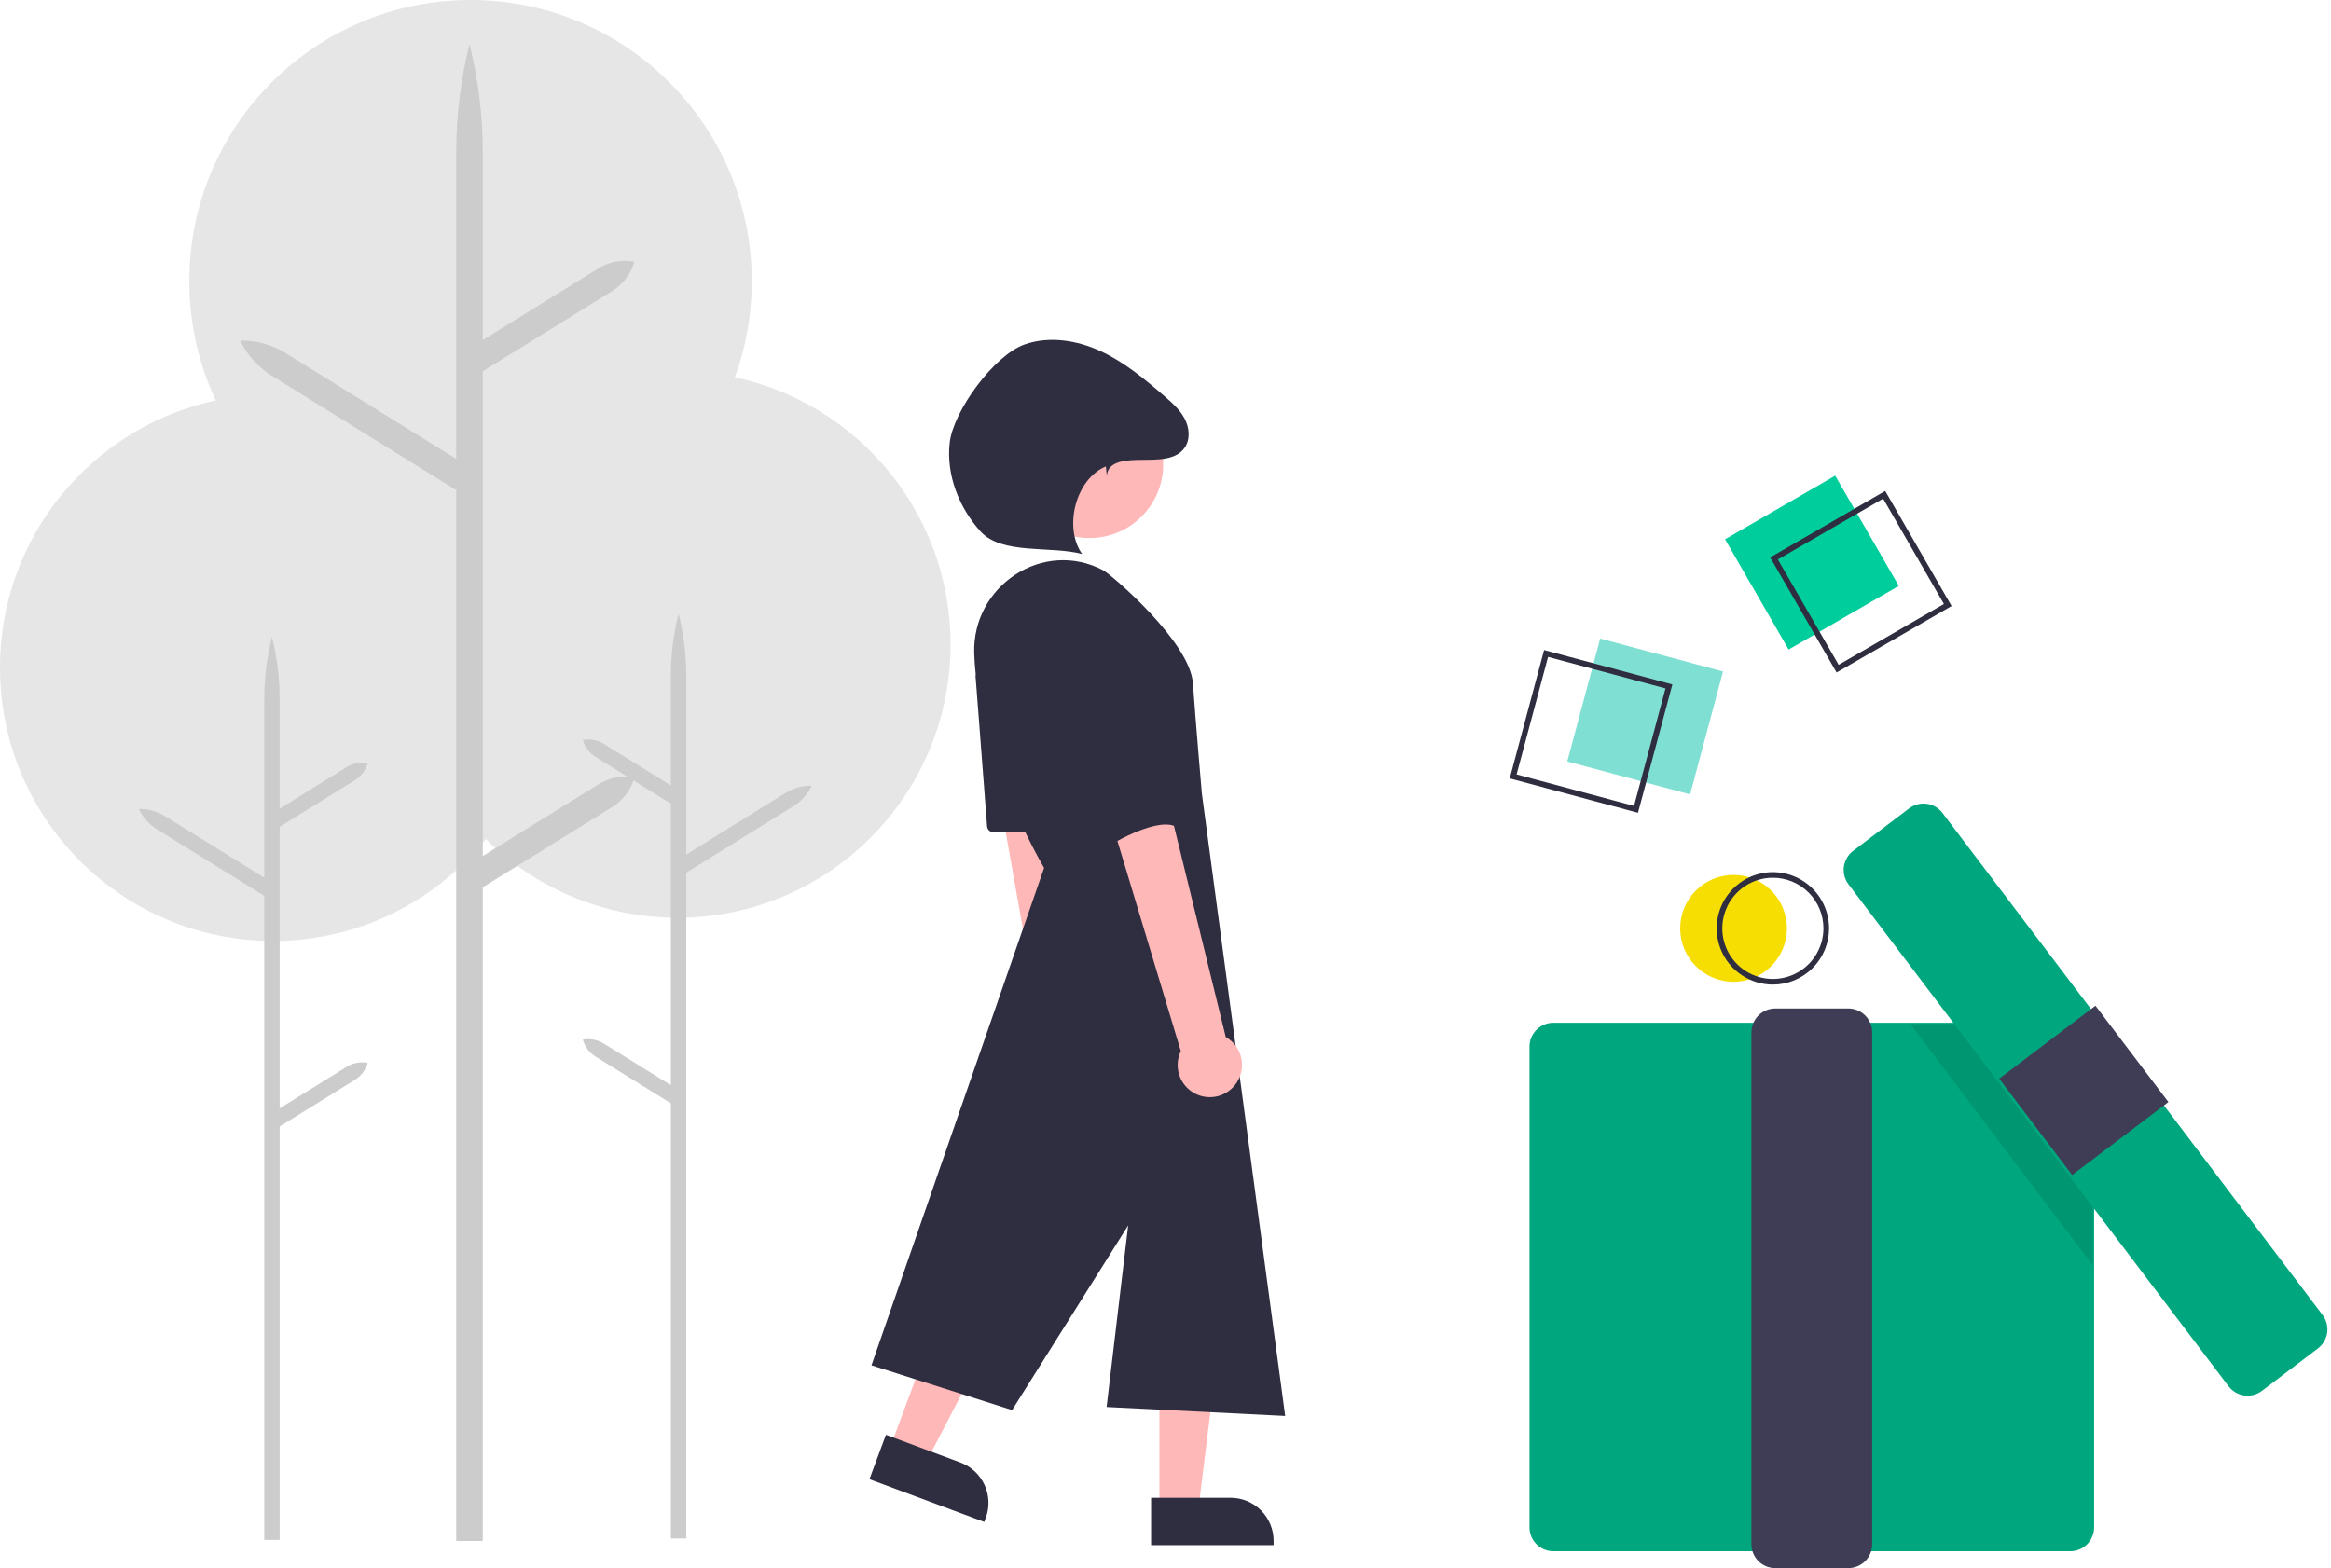 <svg width="431" height="290" viewBox="0 0 431 290" fill="none" xmlns="http://www.w3.org/2000/svg">
<path d="M125.264 169.723C153.147 169.723 175.751 147.099 175.751 119.191C175.751 91.283 153.147 68.659 125.264 68.659C97.381 68.659 74.777 91.283 74.777 119.191C74.777 147.099 97.381 169.723 125.264 169.723Z" fill="#E6E6E6"/>
<path d="M111.624 192.981L124.043 200.684V148.618L110.122 139.984C108.971 139.27 108.131 138.15 107.766 136.845V136.845C109.096 136.59 110.473 136.845 111.624 137.559L124.043 145.262V125.072C124.043 121.166 124.521 117.275 125.468 113.486C126.414 117.275 126.893 121.166 126.893 125.072V158.026L145.214 146.662C146.677 145.755 148.37 145.287 150.091 145.316C149.35 146.87 148.178 148.18 146.715 149.087L126.893 161.381V284.514H124.043V204.04L110.122 195.406C108.971 194.692 108.131 193.572 107.766 192.267V192.267C109.096 192.013 110.473 192.268 111.624 192.981Z" fill="#CCCCCC"/>
<path d="M50.487 174.014C78.37 174.014 100.973 151.39 100.973 123.482C100.973 95.574 78.37 72.95 50.487 72.95C22.604 72.95 0 95.574 0 123.482C0 151.39 22.604 174.014 50.487 174.014Z" fill="#E6E6E6"/>
<path d="M64.127 197.272L51.708 204.974V152.908L65.628 144.275C66.779 143.561 67.62 142.44 67.984 141.135V141.135C66.654 140.881 65.278 141.136 64.127 141.85L51.708 149.552V129.363C51.708 125.457 51.229 121.566 50.283 117.777C49.336 121.566 48.858 125.457 48.858 129.363V162.316L30.536 150.953C29.073 150.045 27.381 149.578 25.66 149.606C26.401 151.161 27.572 152.47 29.035 153.377L48.858 165.672V284.786H51.708V208.33L65.628 199.697C66.779 198.983 67.62 197.862 67.984 196.557V196.557C66.655 196.303 65.278 196.558 64.127 197.272V197.272Z" fill="#CCCCCC"/>
<path d="M87 104C115.719 104 139 80.719 139 52C139 23.281 115.719 0 87 0C58.281 0 35 23.281 35 52C35 80.719 58.281 104 87 104Z" fill="#E6E6E6"/>
<path d="M110.646 145.051L89.264 158.313V68.668L113.231 53.803C115.212 52.574 116.66 50.645 117.288 48.398L117.288 48.398H117.288C114.998 47.96 112.628 48.399 110.646 49.628L89.264 62.89V28.128C89.264 21.404 88.44 14.704 86.81 8.18C85.181 14.704 84.357 21.404 84.357 28.128V84.866L52.812 65.301C50.293 63.739 47.379 62.934 44.416 62.982C45.691 65.659 47.708 67.913 50.227 69.476L84.357 90.644V284.977H89.264V164.091L113.231 149.226C115.212 147.997 116.66 146.068 117.288 143.821L117.288 143.821H117.288C114.998 143.383 112.628 143.822 110.646 145.051V145.051Z" fill="#CCCCCC"/>
<path d="M339.324 87.967L318.958 99.736L330.716 120.119L351.082 108.351L339.324 87.967Z" fill="#00CD9C"/>
<path d="M339.582 124.368L327.305 103.084L348.57 90.795L360.848 112.08L339.582 124.368ZM328.724 103.464L339.963 122.947L359.428 111.699L348.19 92.216L328.724 103.464Z" fill="#2F2E41"/>
<path d="M320.53 181.563C325.981 181.563 330.399 177.14 330.399 171.685C330.399 166.23 325.981 161.807 320.53 161.807C315.08 161.807 310.662 166.23 310.662 171.685C310.662 177.14 315.08 181.563 320.53 181.563Z" fill="#F6DE02"/>
<path d="M327.802 182.083C325.748 182.083 323.739 181.473 322.031 180.33C320.323 179.188 318.991 177.564 318.205 175.664C317.419 173.764 317.213 171.674 317.614 169.657C318.015 167.64 319.004 165.787 320.457 164.333C321.909 162.879 323.76 161.889 325.776 161.487C327.791 161.086 329.879 161.292 331.778 162.079C333.676 162.866 335.298 164.199 336.44 165.909C337.581 167.618 338.19 169.629 338.19 171.685C338.19 174.443 337.096 177.087 335.148 179.037C333.2 180.987 330.557 182.083 327.802 182.083V182.083ZM327.802 162.327C325.953 162.327 324.145 162.876 322.608 163.904C321.07 164.933 319.872 166.394 319.165 168.104C318.457 169.814 318.272 171.695 318.633 173.511C318.993 175.326 319.884 176.993 321.191 178.302C322.499 179.611 324.165 180.502 325.978 180.863C327.792 181.224 329.672 181.039 331.38 180.33C333.088 179.622 334.549 178.423 335.576 176.884C336.603 175.345 337.152 173.536 337.152 171.685C337.152 169.203 336.167 166.823 334.413 165.068C332.66 163.313 330.282 162.327 327.802 162.327V162.327Z" fill="#2F2E41"/>
<path d="M382.788 286.879H287.217C286.046 286.877 284.924 286.411 284.096 285.583C283.269 284.755 282.803 283.631 282.802 282.46V193.562C282.803 192.39 283.269 191.267 284.096 190.438C284.924 189.61 286.046 189.144 287.217 189.143H382.788C383.958 189.144 385.08 189.61 385.908 190.438C386.736 191.267 387.201 192.39 387.203 193.562V282.46C387.201 283.631 386.736 284.755 385.908 285.583C385.08 286.411 383.958 286.877 382.788 286.879V286.879Z" fill="#00A67E"/>
<path d="M341.754 290H328.249C327.078 289.999 325.956 289.533 325.129 288.704C324.301 287.876 323.835 286.753 323.834 285.581V190.92C323.835 189.749 324.301 188.626 325.129 187.797C325.956 186.969 327.078 186.503 328.249 186.501H341.754C342.924 186.503 344.046 186.969 344.874 187.797C345.702 188.626 346.167 189.749 346.168 190.92V285.581C346.167 286.753 345.702 287.876 344.874 288.704C344.046 289.533 342.924 289.999 341.754 290V290Z" fill="#3F3D56"/>
<path opacity="0.1" d="M386.943 200.018V233.956L353.218 189.403H378.907L386.943 200.018Z" fill="black"/>
<path d="M415.574 258.112C414.891 258.113 414.218 257.956 413.606 257.652C412.995 257.349 412.462 256.908 412.05 256.363L341.787 163.544C341.437 163.082 341.181 162.555 341.035 161.993C340.888 161.432 340.853 160.847 340.932 160.272C341.012 159.697 341.203 159.144 341.496 158.643C341.789 158.142 342.178 157.704 342.64 157.354L352.99 149.505C353.452 149.154 353.979 148.898 354.539 148.752C355.1 148.605 355.685 148.57 356.259 148.649C356.833 148.729 357.387 148.92 357.887 149.214C358.387 149.507 358.825 149.896 359.175 150.359L429.437 243.177C429.787 243.639 430.043 244.166 430.19 244.728C430.336 245.289 430.371 245.874 430.292 246.449C430.213 247.024 430.021 247.578 429.728 248.078C429.435 248.579 429.047 249.017 428.585 249.368L418.235 257.217C417.469 257.798 416.535 258.113 415.574 258.112V258.112Z" fill="#00A67E"/>
<path d="M387.449 185.988L369.647 199.488L383.135 217.306L400.937 203.806L387.449 185.988Z" fill="#3F3D56"/>
<path d="M295.873 118.089L289.787 140.824L312.501 146.916L318.588 124.181L295.873 118.089Z" fill="#80DFD3"/>
<path d="M302.866 150.314L279.148 143.953L285.503 120.214L309.221 126.575L302.866 150.314ZM280.42 143.218L302.131 149.041L307.949 127.31L286.238 121.487L280.42 143.218Z" fill="#2F2E41"/>
<path d="M202.958 205.493C203.582 204.894 204.067 204.166 204.38 203.36C204.693 202.553 204.825 201.688 204.767 200.825C204.709 199.962 204.463 199.122 204.046 198.364C203.629 197.606 203.051 196.95 202.353 196.44L192.814 119.483L180.491 123.15L193.795 198.042C193.017 199.273 192.717 200.747 192.952 202.184C193.187 203.622 193.941 204.923 195.07 205.841C196.2 206.759 197.626 207.231 199.08 207.167C200.534 207.103 201.914 206.507 202.958 205.493Z" fill="#FFB8B8"/>
<path d="M214.381 279.05H221.589L225.02 251.223H214.381V279.05Z" fill="#FFB8B8"/>
<path d="M235.49 285.749H212.837V276.988H227.538C229.647 276.988 231.67 277.827 233.161 279.319C234.652 280.812 235.49 282.836 235.49 284.947V285.749V285.749Z" fill="#2F2E41"/>
<path d="M164.537 267.813L171.293 270.328L184.201 245.444L174.23 241.732L164.537 267.813Z" fill="#FFB8B8"/>
<path d="M181.988 281.457L160.756 273.553L163.808 265.342L177.587 270.472C179.563 271.208 181.167 272.7 182.045 274.619C182.923 276.538 183.003 278.728 182.267 280.706L181.988 281.457L181.988 281.457Z" fill="#2F2E41"/>
<path d="M201.451 99.505C208.978 99.505 215.08 93.398 215.08 85.864C215.08 78.33 208.978 72.223 201.451 72.223C193.924 72.223 187.823 78.33 187.823 85.864C187.823 93.398 193.924 99.505 201.451 99.505Z" fill="#FFB8B8"/>
<path d="M180.134 120.873C179.707 108.309 192.901 99.592 204.001 105.475C205.415 106.225 220.018 118.642 220.569 126.354C221.119 134.065 222.22 146.734 222.22 146.734L237.629 261.857L204.609 260.204L208.597 226.621L187.134 260.772L161.133 252.493L193.052 160.505C193.052 160.505 180.781 139.914 180.134 120.873Z" fill="#2F2E41"/>
<path d="M180.394 125.247L182.514 152.836C182.536 153.124 182.666 153.393 182.878 153.59C183.09 153.786 183.368 153.895 183.657 153.895H192.986C193.175 153.895 193.36 153.849 193.527 153.76C193.693 153.671 193.835 153.542 193.939 153.385C194.044 153.228 194.108 153.048 194.127 152.86C194.145 152.672 194.117 152.483 194.044 152.308L182.595 124.719C182.49 124.467 182.299 124.261 182.056 124.137C181.813 124.014 181.534 123.98 181.269 124.044C181.004 124.108 180.771 124.264 180.61 124.484C180.45 124.705 180.373 124.975 180.394 125.247V125.247Z" fill="#2F2E41"/>
<path d="M228.305 200.712C228.855 200.045 229.251 199.265 229.468 198.428C229.684 197.59 229.714 196.715 229.556 195.865C229.397 195.014 229.055 194.209 228.552 193.505C228.049 192.802 227.398 192.217 226.645 191.792L208.174 116.481L196.364 121.567L218.334 194.386C217.705 195.7 217.579 197.199 217.981 198.599C218.382 199.999 219.283 201.202 220.512 201.982C221.741 202.762 223.213 203.063 224.649 202.829C226.086 202.595 227.386 201.842 228.305 200.712V200.712Z" fill="#FFB8B8"/>
<path d="M198.005 109.829C198.005 109.829 194.153 117.541 198.005 131.311C201.857 145.082 204.609 156.649 204.609 156.649C204.609 156.649 213.414 151.141 217.267 152.794C221.119 154.446 211.173 116.085 211.173 116.085C211.173 116.085 205.159 103.219 198.005 109.829Z" fill="#2F2E41"/>
<path d="M204.649 87.993C204.833 85.162 208.401 85.065 211.235 85.038C214.068 85.011 217.456 85.113 219.06 82.774C220.119 81.228 219.917 79.083 219.041 77.426C218.166 75.769 216.726 74.494 215.309 73.268C211.652 70.103 207.883 66.962 203.492 64.936C199.101 62.91 193.955 62.092 189.401 63.718C183.807 65.716 176.245 76 175.592 81.909C174.939 87.818 177.298 93.842 181.275 98.257C185.252 102.673 194.355 100.891 200.084 102.462C196.601 97.528 198.896 88.564 204.476 86.26L204.649 87.993Z" fill="#2F2E41"/>
</svg>
